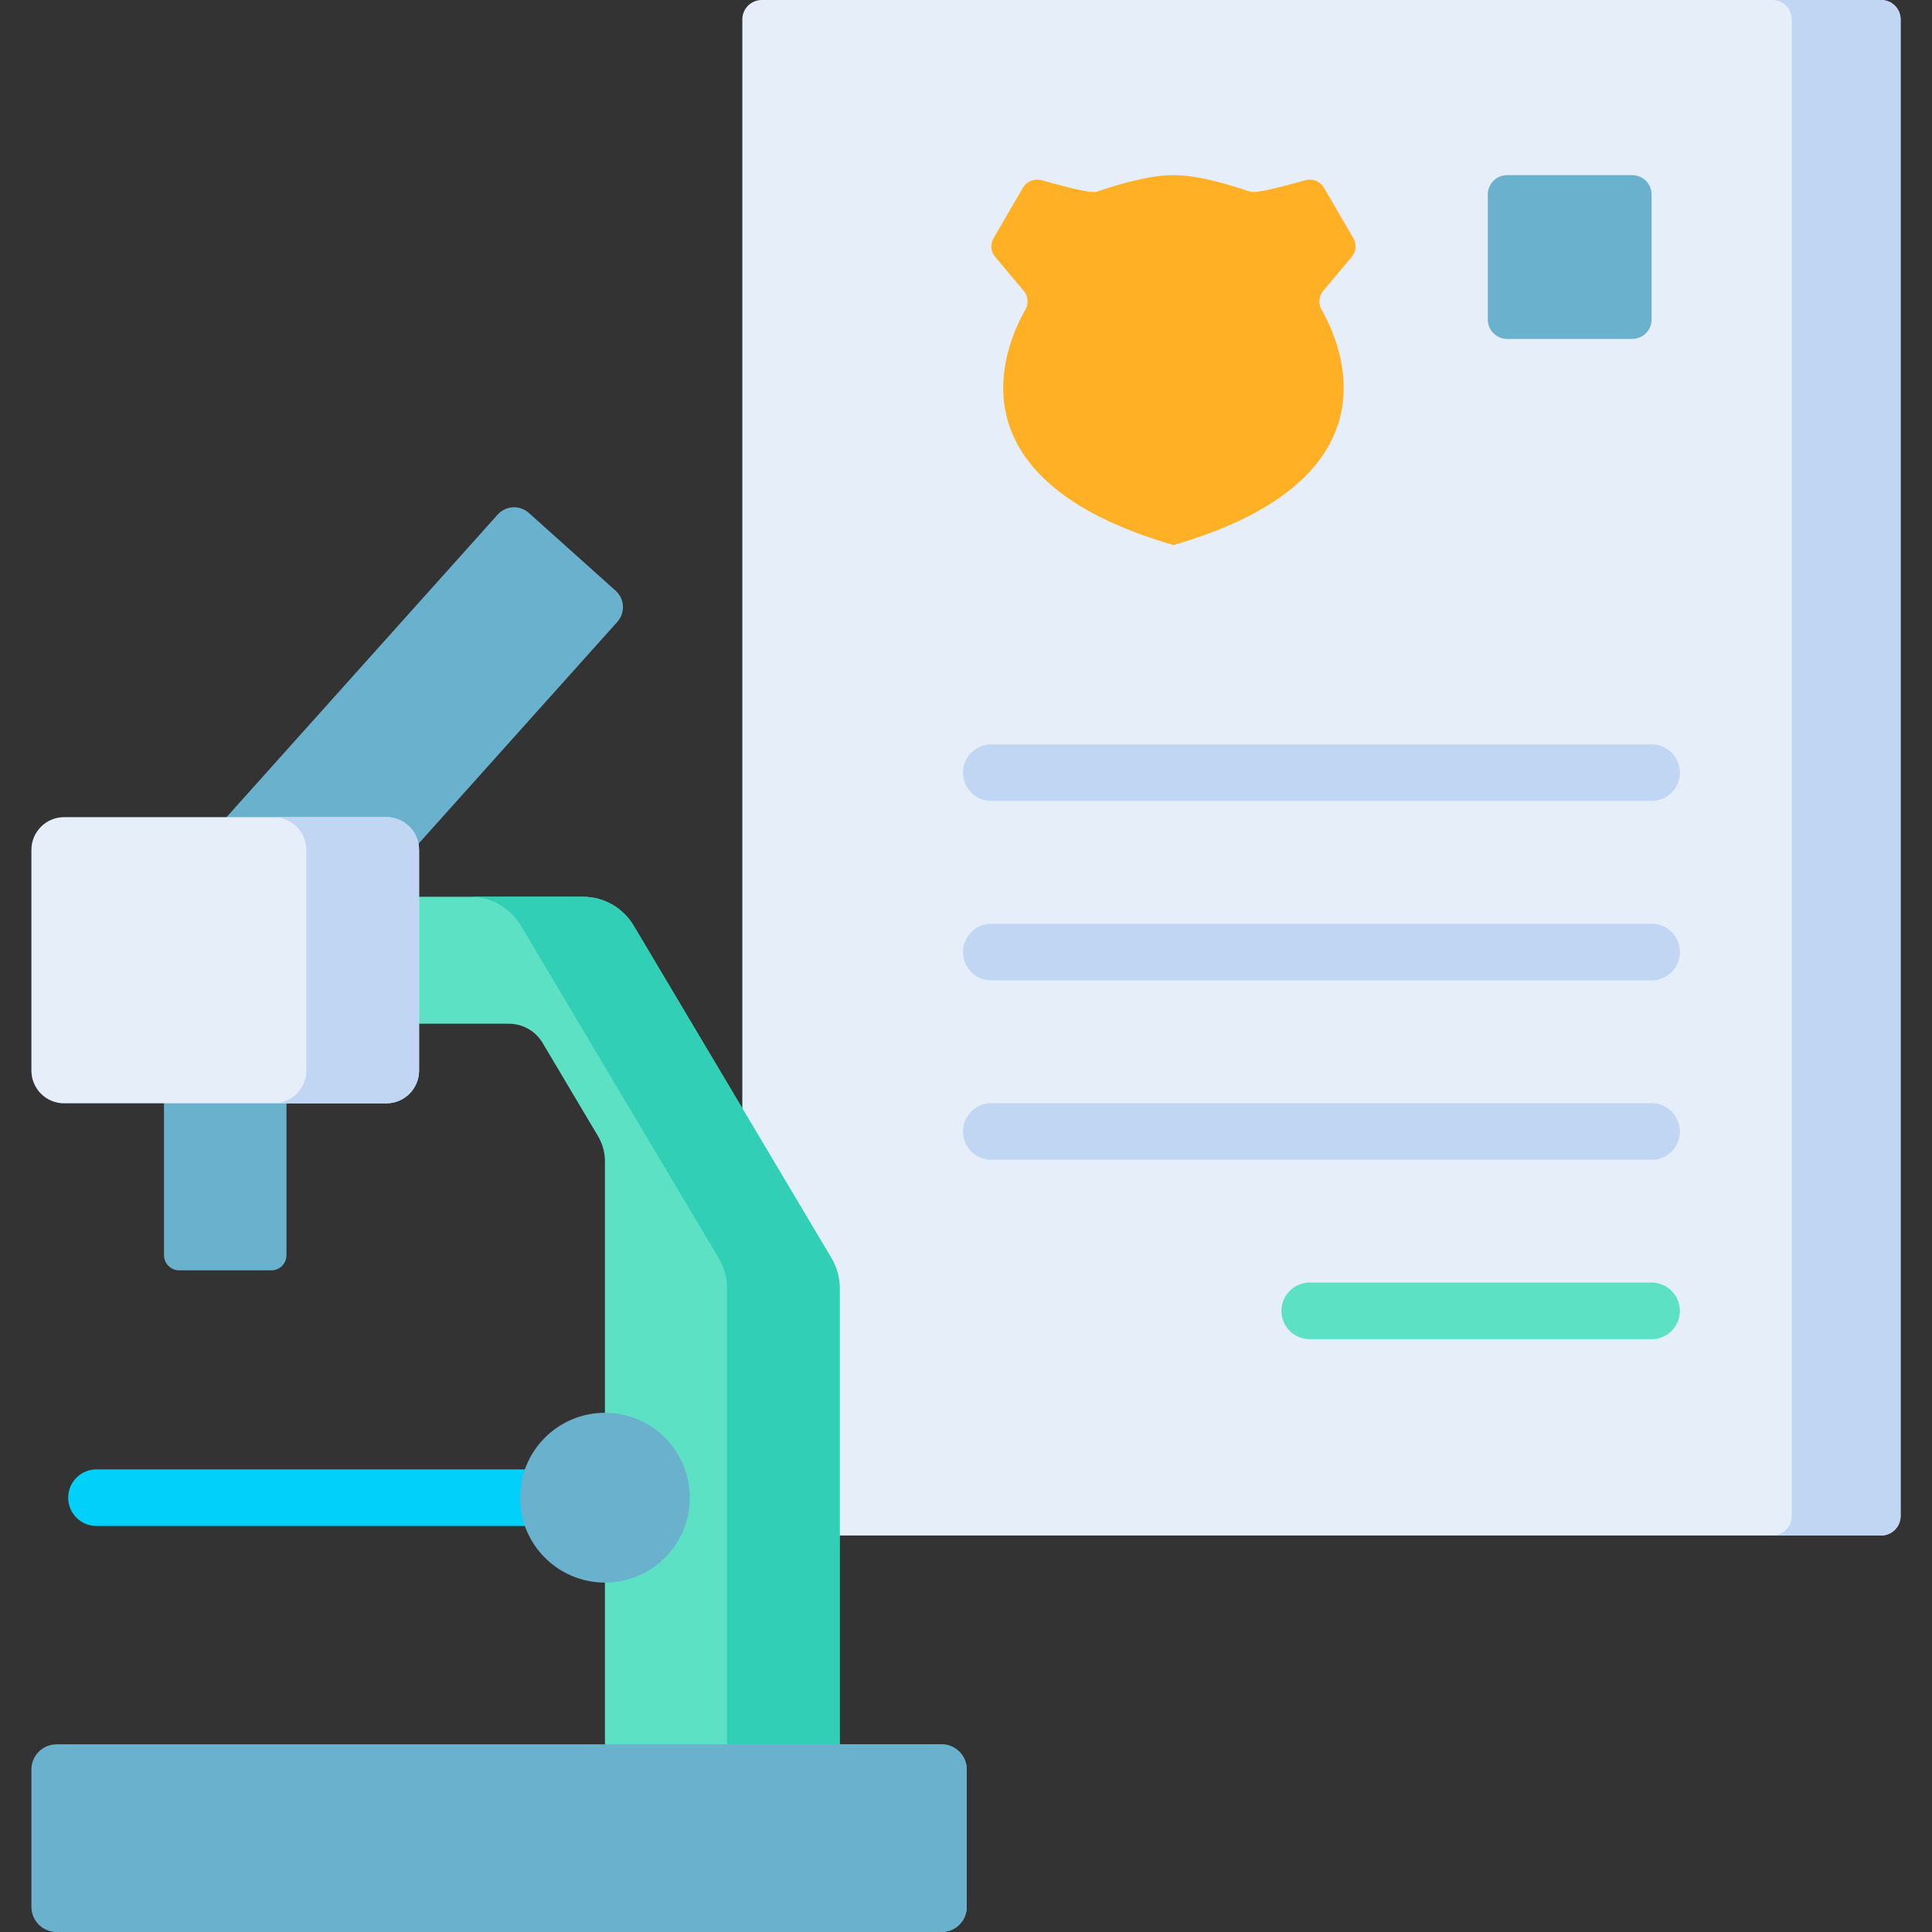 <svg id="Capa_1" enable-background="new 0 0 512 512" height="300" viewBox="0 0 512 512" width="300" xmlns="http://www.w3.org/2000/svg" version="1.1" xmlns:xlink="http://www.w3.org/1999/xlink" xmlns:svgjs="http://svgjs.dev/svgjs"><rect x="0" y="0" width="512" height="512" fill="#333333" stroke="none"/><g width="100%" height="100%" transform="matrix(1,0,0,1,0,0)"><g><path d="m196.724 5.151v396.616c0 2.845 2.306 5.152 5.151 5.152h296.653c2.845 0 5.15-2.305 5.15-5.15v-396.618c0-2.845-2.305-5.151-5.15-5.151h-296.653c-2.845 0-5.151 2.306-5.151 5.151z" fill="#e5eef9" fill-opacity="1" data-original-color="#e5eef9ff" stroke="none" stroke-opacity="1"/><path d="m498.528 0h-28.844c2.845 0 5.151 2.306 5.151 5.151v396.616c0 2.845-2.306 5.151-5.151 5.151h28.844c2.845 0 5.15-2.306 5.15-5.15v-396.617c0-2.845-2.306-5.151-5.15-5.151z" fill="#c0d6f2" fill-opacity="1" data-original-color="#c0d6f2ff" stroke="none" stroke-opacity="1"/><path d="m131.883 136.377-90.808 101.327c-2.155 2.405-1.953 6.102.452 8.257l23.008 20.619c2.405 2.155 6.102 1.953 8.257-.452l90.809-101.328c2.155-2.405 1.952-6.099-.453-8.255l-23.011-20.622c-2.405-2.155-6.099-1.952-8.254.454z" fill="#6ab1cd" fill-opacity="1" data-original-color="#528fd8ff" stroke="none" stroke-opacity="1"/><path d="m154.478 237.652h-43.423l-16.304 14.651 16.304 18.995h23.806c3.66 0 7.05 1.925 8.921 5.071l14.693 24.711c1.204 2.024 1.841 4.333 1.841 6.687v154.499l31.194 17.888 31.021-17.888v-120.862c0-2.815-.758-5.576-2.197-7.995l-52.414-88.113c-2.819-4.739-7.927-7.644-13.442-7.644z" fill="#5de1c4" fill-opacity="1" data-original-color="#5de1c4ff" stroke="none" stroke-opacity="1"/><path d="m220.335 333.409-52.414-88.113c-2.82-4.74-7.928-7.644-13.443-7.644h-29.874c5.515 0 10.622 2.904 13.442 7.644l52.414 88.113c1.439 2.419 2.198 5.182 2.198 7.996v120.86h29.874v-120.861c0-2.814-.758-5.576-2.197-7.995z" fill="#31cfb5" fill-opacity="1" data-original-color="#0ed2b3ff" stroke="none" stroke-opacity="1"/><path d="m8.322 468.932v36.402c0 3.681 2.984 6.666 6.666 6.666h234.547c3.681 0 6.666-2.984 6.666-6.666v-36.402c0-3.681-2.984-6.666-6.666-6.666h-234.547c-3.681.001-6.666 2.985-6.666 6.666z" fill="#6ab1cd" fill-opacity="1" data-original-color="#017297ff" stroke="none" stroke-opacity="1"/><path d="m249.535 462.267h-29.875c3.681 0 6.666 2.984 6.666 6.665v36.402c0 3.681-2.984 6.665-6.666 6.665h29.875c3.681 0 6.666-2.984 6.666-6.666v-36.402c0-3.68-2.985-6.664-6.666-6.664z" fill="#6ab1cd" fill-opacity="1" data-original-color="#025f80ff" stroke="none" stroke-opacity="1"/><path d="m148.505 404.402h-122.938c-4.143 0-7.5-3.357-7.5-7.5s3.357-7.5 7.5-7.5h122.938c4.143 0 7.5 3.357 7.5 7.5s-3.358 7.5-7.5 7.5z" fill="#01d0fb" fill-opacity="1" data-original-color="#01d0fbff" stroke="none" stroke-opacity="1"/><path d="m160.317 374.402c-12.426 0-22.5 10.074-22.5 22.5s10.074 22.501 22.5 22.501 22.5-10.074 22.5-22.501c0-12.426-10.073-22.5-22.5-22.5z" fill="#6ab1cd" fill-opacity="1" data-original-color="#528fd8ff" stroke="none" stroke-opacity="1"/><path d="m263.303 63.12 7.781-13.365c.987-1.695 2.986-2.518 4.879-2.003 4.811 1.309 13.003 3.614 14.681 3.048 6.054-2.043 13.944-4.39 20.334-4.39 6.389 0 14.28 2.348 20.334 4.39 1.677.566 9.87-1.738 14.681-3.048 1.893-.515 3.892.307 4.879 2.003l7.781 13.365c.921 1.581.749 3.57-.429 4.97l-7.55 8.976c-1.177 1.399-1.376 3.389-.467 4.975 5.573 9.719 20.792 44.981-39.229 62.409-60.021-17.427-44.802-52.69-39.229-62.409.909-1.586.71-3.576-.467-4.975l-7.55-8.976c-1.178-1.4-1.349-3.388-.429-4.97z" fill="#ffb025" fill-opacity="1" data-original-color="#ffd15bff" stroke="none" stroke-opacity="1"/><path d="m437.688 51.561v33.107c0 2.845-2.306 5.151-5.151 5.151h-33.107c-2.845 0-5.151-2.306-5.151-5.151v-33.107c0-2.845 2.306-5.151 5.151-5.151h33.108c2.844 0 5.15 2.306 5.15 5.151z" fill="#6ab1cd" fill-opacity="1" data-original-color="#528fd8ff" stroke="none" stroke-opacity="1"/><g fill="#c0d6f2"><path d="m437.688 212.255h-174.973c-4.143 0-7.5-3.357-7.5-7.5s3.357-7.5 7.5-7.5h174.974c4.143 0 7.5 3.357 7.5 7.5s-3.358 7.5-7.501 7.5z" fill="#c0d6f2" fill-opacity="1" data-original-color="#c0d6f2ff" stroke="none" stroke-opacity="1"/><path d="m437.688 259.803h-174.973c-4.143 0-7.5-3.357-7.5-7.5s3.357-7.5 7.5-7.5h174.974c4.143 0 7.5 3.357 7.5 7.5s-3.358 7.5-7.501 7.5z" fill="#c0d6f2" fill-opacity="1" data-original-color="#c0d6f2ff" stroke="none" stroke-opacity="1"/><path d="m437.688 307.35h-174.973c-4.143 0-7.5-3.357-7.5-7.5s3.357-7.5 7.5-7.5h174.974c4.143 0 7.5 3.357 7.5 7.5s-3.358 7.5-7.501 7.5z" fill="#c0d6f2" fill-opacity="1" data-original-color="#c0d6f2ff" stroke="none" stroke-opacity="1"/></g><path d="m437.688 354.897h-90.595c-4.143 0-7.5-3.357-7.5-7.5s3.357-7.5 7.5-7.5h90.595c4.143 0 7.5 3.357 7.5 7.5s-3.357 7.5-7.5 7.5z" fill="#5de1c4" fill-opacity="1" data-original-color="#5de1c4ff" stroke="none" stroke-opacity="1"/><path d="m43.46 292.393v40.24c0 2.222 1.801 4.023 4.023 4.023h24.415c2.222 0 4.023-1.801 4.023-4.023v-40.24l-16.23-10z" fill="#6ab1cd" fill-opacity="1" data-original-color="#017297ff" stroke="none" stroke-opacity="1"/><path d="m8.322 283.712v-58.479c0-4.794 3.887-8.681 8.681-8.681h85.373c4.794 0 8.681 3.886 8.681 8.681v58.479c0 4.794-3.887 8.681-8.681 8.681h-85.373c-4.794 0-8.681-3.886-8.681-8.681z" fill="#e5eef9" fill-opacity="1" data-original-color="#e5eef9ff" stroke="none" stroke-opacity="1"/><path d="m102.376 216.553h-29.875c4.794 0 8.681 3.886 8.681 8.681v58.479c0 4.794-3.887 8.681-8.681 8.681h29.875c4.794 0 8.681-3.887 8.681-8.681v-58.479c0-4.795-3.886-8.681-8.681-8.681z" fill="#c0d6f2" fill-opacity="1" data-original-color="#c0d6f2ff" stroke="none" stroke-opacity="1"/></g></g></svg>